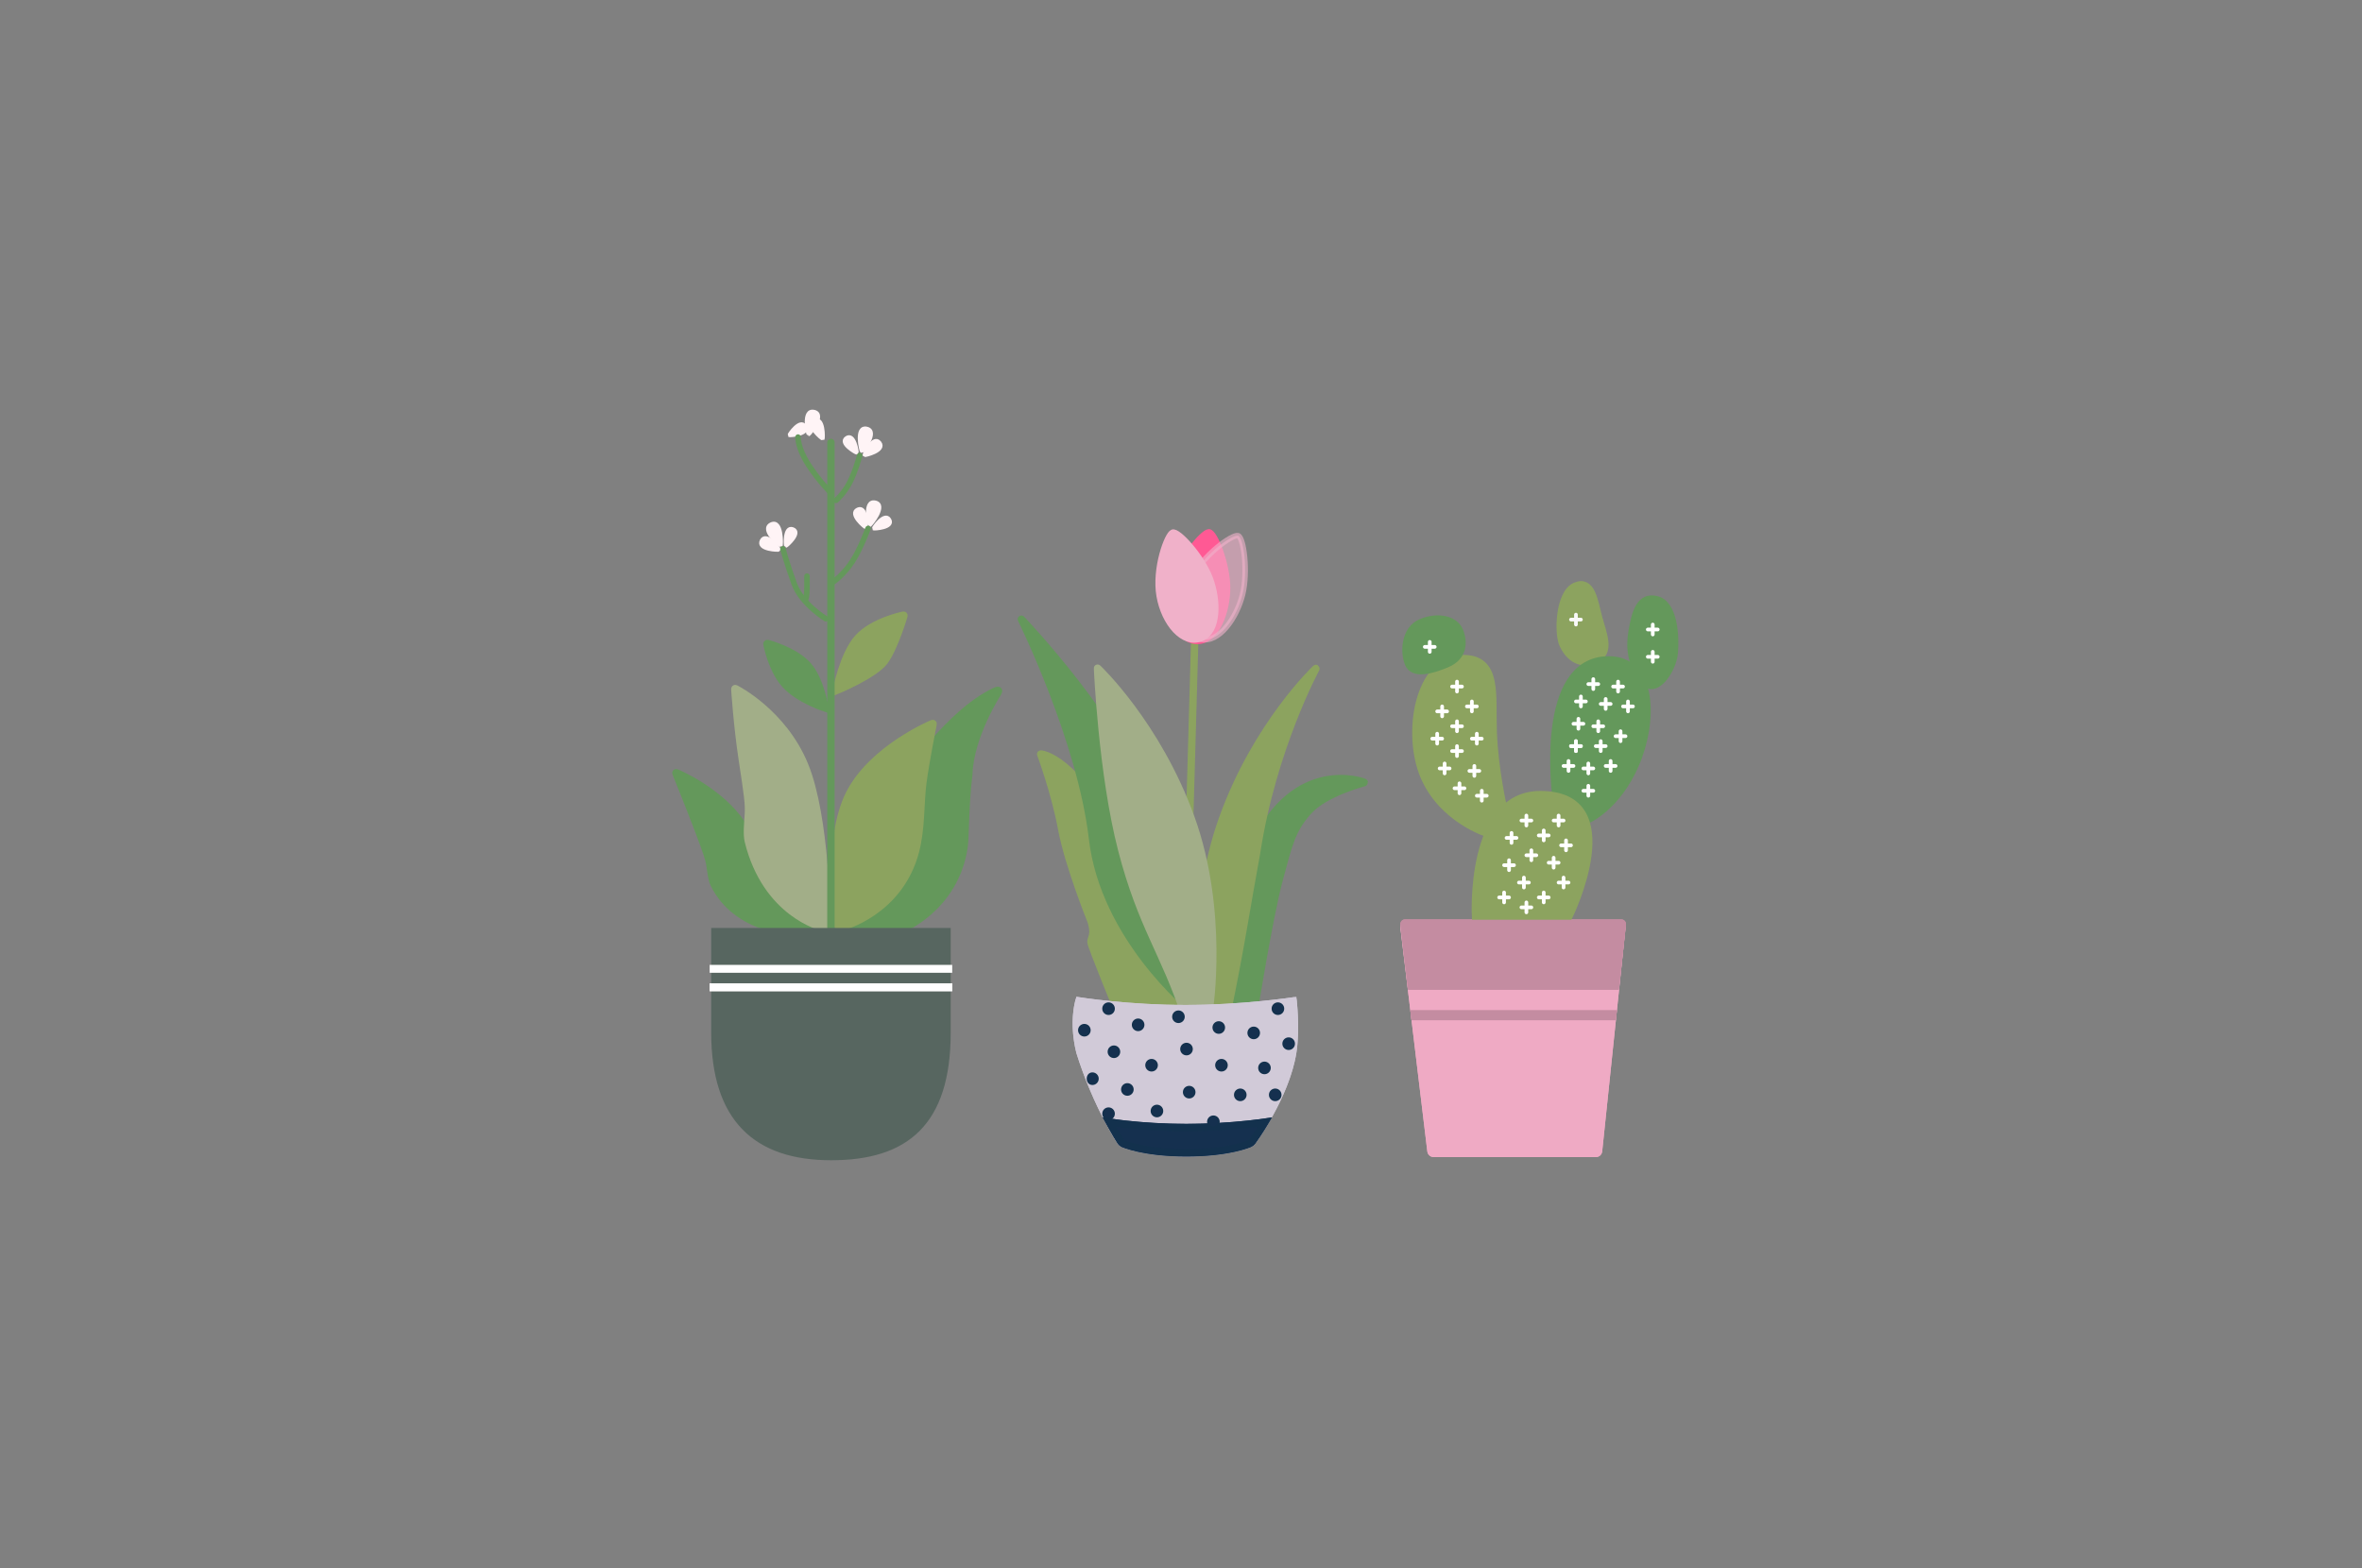 <?xml version="1.0" encoding="UTF-8"?>
<svg width="1280px" height="850px" viewBox="0 0 1280 850" version="1.1" xmlns="http://www.w3.org/2000/svg" xmlns:xlink="http://www.w3.org/1999/xlink" style="background: #D3D1D2;">
    <rect x="0" y="0" width="1280" height="850" fill="#808080" stroke="none"/>
    <!-- Generator: Sketch 43.2 (39069) - http://www.bohemiancoding.com/sketch -->
    <title>Desktop Landscape</title>
    <desc>Created with Sketch.</desc>
    <defs>
        <rect id="path-1" x="18.574" y="310.99" width="131.446" height="4.28"></rect>
        <path d="M43.901,257.728 C44.114,256.934 44.952,256.393 45.773,256.516 C45.773,256.516 71.859,260.735 103.372,260.735 C134.885,260.735 162.041,256.507 162.041,256.507 C162.856,256.387 163.59,256.961 163.671,257.777 C163.671,257.777 165.576,274.008 163.517,286.733 C159.582,311.153 141.166,335.971 141.166,335.971 C140.687,336.64 139.672,337.441 138.907,337.733 C138.907,337.733 127.672,342.87 103.899,342.87 C80.126,342.87 68.893,337.728 68.893,337.728 C68.133,337.426 67.15,336.622 66.699,335.916 C66.699,335.916 53.56,316.41 44.288,286.733 C40.047,269.594 43.901,257.728 43.901,257.728 Z" id="path-2"></path>
        <path d="M150.276,321.646 C145.604,329.965 141.174,335.962 141.174,335.962 C140.69,336.636 139.672,337.441 138.907,337.733 C138.907,337.733 127.672,342.87 103.899,342.87 C80.126,342.87 68.893,337.728 68.893,337.728 C68.133,337.426 67.153,336.607 66.719,335.913 C66.719,335.913 62.713,329.678 58.534,321.646 C58.534,321.646 77.472,325.172 103.899,325.172 C130.326,325.172 150.276,321.646 150.276,321.646 Z" id="path-3"></path>
        <path d="M2.808,187.196 C2.611,185.553 3.788,184.221 5.456,184.221 L122.277,184.221 C123.937,184.221 125.144,185.55 124.972,187.196 L112.242,309.213 C112.07,310.856 110.583,312.188 108.934,312.188 L20.846,312.188 C19.191,312.188 17.689,310.859 17.491,309.213 L2.808,187.196 Z" id="path-4"></path>
        <path d="M2.895,186.281 C2.701,184.636 3.883,183.302 5.552,183.302 L122.468,183.302 C124.129,183.302 125.329,184.638 125.147,186.281 L121.265,221.463 L7.039,221.463 L2.895,186.281 Z" id="path-5"></path>
        <polygon id="path-6" points="8.281 232.63 120.21 232.63 119.65 238.008 8.929 238.008"></polygon>
    </defs>
    <g id="Page-1" stroke="none" stroke-width="1" fill="none" fill-rule="evenodd">
        <g id="Desktop-Landscape">
            <g id="Group-2" transform="translate(366, 222)">
                <path d="M104.799,279.371 C106.442,279.562 109.089,279.422 110.69,279.001 C110.69,279.001 141.949,273.312 152.958,241.096 C154.63,236.202 157.947,218.207 162.848,203.409 C167.486,182.901 186.765,162.992 186.765,162.992 C187.696,161.982 187.366,161.416 186.034,161.766 C186.034,161.766 177.322,163.462 165.142,170.647 C152.963,177.832 141.483,187.545 141.483,187.545 C141.483,187.545 122.542,202.256 119.48,207.375 C109.91,223.374 75.843,247.323 75.526,262.153 C75.21,276.983 104.799,279.371 104.799,279.371 Z" id="Oval-2" stroke="#64985B" stroke-width="4" fill="#64985B" transform="translate(131.466, 220.547) rotate(-11) translate(-131.466, -220.547) "></path>
                <path d="M91.449,155.498 C91.449,155.498 110.19,143.144 114.096,134.782 C118.003,126.42 119.688,108.697 119.688,108.697 C119.716,108.423 119.534,108.289 119.27,108.404 C119.27,108.404 103.744,114.842 97.536,125.221 C91.328,135.6 91.449,155.498 91.449,155.498 Z" id="Oval-2" stroke="#8CA35F" stroke-width="4" fill="#8CA35F" transform="translate(105.573, 131.921) rotate(11) translate(-105.573, -131.921) "></path>
                <path d="M83.751,276.346 C83.806,277.99 85.166,279.027 86.767,278.607 C86.767,278.607 118.027,272.917 129.035,240.702 C133.22,228.457 133.413,214.974 135.637,203.85 C137.861,192.727 143.423,172.438 143.423,172.438 C143.496,172.173 143.337,172.032 143.084,172.122 C143.084,172.122 109.714,183.311 95.557,206.981 C81.4,230.65 83.751,276.346 83.751,276.346 Z" id="Oval-2" stroke="#8CA35F" stroke-width="4" fill="#8CA35F" transform="translate(113.532, 225.425) rotate(-4) translate(-113.532, -225.425) "></path>
                <path d="M28.123,286.699 C29.632,287.373 32.145,287.532 33.704,287.009 C33.704,287.009 64.566,278.89 70.434,251.061 C70.972,248.374 70.47,244.814 70.079,240.915 C69.689,237.017 70.051,233.486 71.606,220.247 C73.16,207.007 75.892,187.867 75.892,187.867 C75.931,187.593 75.785,187.505 75.569,187.669 C75.569,187.669 55.535,202.411 47.989,222.857 C43.61,234.723 14.922,252.159 11.7,265.683 C8.477,279.206 28.123,286.699 28.123,286.699 Z" id="Oval-2" stroke="#64985B" stroke-width="4" fill="#64985B" transform="translate(43.626, 237.474) scale(-1, 1) rotate(14) translate(-43.626, -237.474) "></path>
                <path d="M34.579,279.174 C34.615,280.828 35.91,281.749 37.46,281.156 C37.46,281.156 67.104,272.98 75.453,233.389 C76.217,229.567 75.503,224.502 74.948,218.956 C74.392,213.41 74.907,208.387 77.119,189.552 C79.331,170.717 79.903,150.725 79.903,150.725 C79.912,150.449 79.726,150.332 79.49,150.468 C79.49,150.468 54.257,164.177 43.521,193.266 C32.786,222.354 34.579,279.174 34.579,279.174 Z" id="Oval-2" stroke="#A2AE88" stroke-width="4" fill="#A2AE88" transform="translate(57.188, 215.908) scale(-1, 1) rotate(2) translate(-57.188, -215.908) "></path>
                <path d="M53.227,164.422 C53.227,164.422 66.28,157.186 71.921,147.781 C77.562,138.376 77.399,124.496 77.399,124.496 C77.4,124.225 77.205,124.101 76.952,124.227 C76.952,124.227 63.648,130.548 58.047,139.739 C52.446,148.93 53.227,164.422 53.227,164.422 Z" id="Oval-2" stroke="#64985B" stroke-width="4" fill="#64985B" transform="translate(65.295, 144.291) scale(-1, 1) rotate(11) translate(-65.295, -144.291) "></path>
                <path d="M73.222,90.693 C73.222,90.693 72.11,92.009 70.673,96.427 C69.235,100.845 68.742,102.361 68.742,102.361" id="Line" stroke="#64985B" stroke-width="3" stroke-linecap="round" transform="translate(70.982, 96.527) scale(-1, -1) rotate(-18) translate(-70.982, -96.527) "></path>
                <path d="M84.297,281.745 L84.297,17.832" id="Line" stroke="#64985B" stroke-width="4" stroke-linecap="round"></path>
                <path d="M84.4,404.998 C124.643,404.998 147.3,386.737 147.3,337.601 C147.3,320.359 147.3,282.88 147.3,282.88 C147.3,282.88 109.588,282.88 84.4,282.88 C59.217,282.88 21.309,282.88 21.309,282.88 C21.309,282.88 21.309,296.541 21.309,337.601 C21.309,384.58 44.157,404.998 84.4,404.998 Z" id="Oval-4" stroke="#576660" stroke-width="3.8" fill="#576660"></path>
                <rect id="Rectangle-8" fill="#FFFFFF" x="18.574" y="301.004" width="131.446" height="4.28"></rect>
                <g id="Rectangle-8">
                    <use fill="#FFFFFF" fill-rule="evenodd" xlink:href="#path-1"></use>
                    <rect stroke="#FFFFFF" stroke-width="1" x="19.074" y="311.49" width="130.446" height="3.28"></rect>
                </g>
                <g id="Group" transform="translate(95.727, 49.403)" stroke="#FFF4F6" stroke-width="2" fill="#FFF4F6">
                    <path d="M11.052,0.733 C11.487,0.834 17.707,13.437 11.161,13.389 C4.614,13.341 10.617,0.633 11.052,0.733 Z" id="Triangle-2" transform="translate(11.131, 7.061) scale(1, -1) rotate(-13) translate(-11.131, -7.061) "></path>
                    <path d="M5.206,4.261 C5.572,4.345 10.809,14.954 5.298,14.913 C-0.212,14.873 4.84,4.177 5.206,4.261 Z" id="Triangle-2" transform="translate(5.273, 9.587) scale(1, -1) rotate(25) translate(-5.273, -9.587) "></path>
                    <path d="M15.949,7.807 C16.285,7.884 21.093,17.623 16.034,17.586 C10.975,17.55 15.613,7.729 15.949,7.807 Z" id="Triangle-2" transform="translate(16.011, 12.696) scale(1, -1) rotate(-60) translate(-16.011, -12.696) "></path>
                </g>
                <g id="Group" transform="translate(55.465, 69.631) rotate(-38) translate(-55.465, -69.631) translate(44.661, 60.628)" stroke="#FFF4F6" stroke-width="2" fill="#FFF4F6">
                    <path d="M11.052,0.733 C11.487,0.834 17.707,13.437 11.161,13.389 C4.614,13.341 10.617,0.633 11.052,0.733 Z" id="Triangle-2" transform="translate(11.131, 7.061) scale(1, -1) rotate(-13) translate(-11.131, -7.061) "></path>
                    <path d="M5.206,4.261 C5.572,4.345 10.809,14.954 5.298,14.913 C-0.212,14.873 4.84,4.177 5.206,4.261 Z" id="Triangle-2" transform="translate(5.273, 9.587) scale(1, -1) rotate(25) translate(-5.273, -9.587) "></path>
                    <path d="M15.949,7.807 C16.285,7.884 21.093,17.623 16.034,17.586 C10.975,17.55 15.613,7.729 15.949,7.807 Z" id="Triangle-2" transform="translate(16.011, 12.696) scale(1, -1) rotate(-60) translate(-16.011, -12.696) "></path>
                </g>
                <g id="Group" transform="translate(101.801, 18.36) scale(-1, 1) rotate(-26) translate(-101.801, -18.36) translate(90.997, 9.357)" stroke="#FFF4F6" stroke-width="2" fill="#FFF4F6">
                    <path d="M11.052,0.733 C11.487,0.834 17.707,13.437 11.161,13.389 C4.614,13.341 10.617,0.633 11.052,0.733 Z" id="Triangle-2" transform="translate(11.131, 7.061) scale(1, -1) rotate(-13) translate(-11.131, -7.061) "></path>
                    <path d="M5.206,4.261 C5.572,4.345 10.809,14.954 5.298,14.913 C-0.212,14.873 4.84,4.177 5.206,4.261 Z" id="Triangle-2" transform="translate(5.273, 9.587) scale(1, -1) rotate(25) translate(-5.273, -9.587) "></path>
                    <path d="M15.949,7.807 C16.285,7.884 21.093,17.623 16.034,17.586 C10.975,17.55 15.613,7.729 15.949,7.807 Z" id="Triangle-2" transform="translate(16.011, 12.696) scale(1, -1) rotate(-60) translate(-16.011, -12.696) "></path>
                </g>
                <path d="M73.616,0.986 C74.051,1.086 80.271,13.689 73.725,13.641 C67.178,13.593 73.181,0.885 73.616,0.986 Z" id="Triangle-2" stroke="#FFF4F6" stroke-width="2" fill="#FFF4F6" transform="translate(73.695, 7.313) scale(1, -1) rotate(-13) translate(-73.695, -7.313) "></path>
                <path d="M77.601,5.631 C77.967,5.716 83.203,16.324 77.693,16.284 C72.182,16.244 77.235,5.547 77.601,5.631 Z" id="Triangle-2" stroke="#FFF4F6" stroke-width="2" fill="#FFF4F6" transform="translate(77.668, 10.957) scale(1, -1) rotate(25) translate(-77.668, -10.957) "></path>
                <path d="M65.936,6.628 C66.272,6.705 71.079,16.445 66.02,16.408 C60.961,16.371 65.6,6.551 65.936,6.628 Z" id="Triangle-2" stroke="#FFF4F6" stroke-width="2" fill="#FFF4F6" transform="translate(65.997, 11.518) scale(1, -1) rotate(-60) translate(-65.997, -11.518) "></path>
                <path d="M98.344,24.251 C98.344,24.251 94.648,28.254 92.262,34.529 C89.877,40.804 88.583,49.924 88.583,49.924" id="Line" stroke="#64985B" stroke-width="3" stroke-linecap="round" transform="translate(93.464, 37.088) scale(-1, -1) rotate(7) translate(-93.464, -37.088) "></path>
                <path d="M101.217,62.842 C101.217,62.842 96.614,67.827 93.642,75.642 C90.671,83.457 89.061,94.815 89.061,94.815" id="Line" stroke="#64985B" stroke-width="3" stroke-linecap="round" transform="translate(95.139, 78.828) scale(-1, -1) rotate(12) translate(-95.139, -78.828) "></path>
                <path d="M82.259,13.955 C82.259,13.955 76.952,20.412 72.147,30.322 C67.342,40.233 68.354,45.926 68.354,45.926" id="Line" stroke="#64985B" stroke-width="3" stroke-linecap="round" transform="translate(75.262, 29.94) scale(1, -1) rotate(7) translate(-75.262, -29.94) "></path>
                <path d="M79.156,74.195 C79.156,74.195 67.114,83.622 64.442,95.074 C61.77,106.526 60.677,114.661 60.677,114.661" id="Line" stroke="#64985B" stroke-width="3" stroke-linecap="round" transform="translate(69.916, 94.428) scale(1, -1) rotate(7) translate(-69.916, -94.428) "></path>
            </g>
            <g id="Group" transform="translate(539, 284)">
                <path d="M154.875,192.997 C161.606,173.534 163.653,166.375 173.235,156.976 C182.818,147.577 204.424,143.617 204.424,143.617 C204.694,143.565 204.715,143.434 204.445,143.32 C204.445,143.32 168.54,126.457 142.267,173.779 C125.053,212.677 103.856,266.193 103.856,266.193 L135.908,264.899 C135.908,264.899 148.143,212.46 154.875,192.997 Z" id="Oval-2" stroke="#64985B" stroke-width="4" fill="#64985B" transform="translate(154.262, 203.303) rotate(-4) translate(-154.262, -203.303) "></path>
                <path d="M83.333,222.029 C83.537,219.104 84.804,216.291 84.804,216.291 C84.804,216.291 99.138,186.934 104.136,167.573 C109.135,148.212 118.3,128.028 118.3,128.028 C118.322,127.978 118.297,127.937 118.251,127.938 C118.251,127.938 98.496,127.748 72.222,175.07 C55.009,213.968 19.997,262.976 19.997,262.976 L65.863,266.19 C65.863,266.19 83.864,229.752 84,227.801 C84.137,225.849 83.129,224.953 83.333,222.029 Z" id="Oval-2" stroke="#8CA35F" stroke-width="4" fill="#8CA35F" transform="translate(69.156, 197.064) scale(-1, 1) rotate(-4) translate(-69.156, -197.064) "></path>
                <path d="M107.654,258.96 C107.753,260.615 107.806,263.293 107.806,264.949 C107.806,264.949 106.559,296.491 120.296,262.83 C129.908,228.729 135.143,204.779 142.018,178.188 C154.632,122.291 181.064,80.845 181.064,80.845 C181.207,80.618 181.152,80.575 180.943,80.751 C180.943,80.751 146.976,108.573 125.145,157.905 C103.313,207.238 107.654,258.96 107.654,258.96 Z" id="Oval-2" stroke="#8CA35F" stroke-width="4" fill="#8CA35F" transform="translate(144.238, 179.45) rotate(-4) translate(-144.238, -179.45) "></path>
                <path d="M7.279,257.793 C7.064,259.426 7.976,259.951 9.285,258.954 C9.285,258.954 58.619,224.119 68.568,171.136 C78.517,118.152 115.354,55.157 115.354,55.157 C115.377,55.117 115.363,55.115 115.315,55.158 C115.315,55.158 56.882,108.126 35.051,157.459 C13.219,206.792 7.279,257.793 7.279,257.793 Z" id="Oval-2" stroke="#64985B" stroke-width="4" fill="#64985B" transform="translate(61.288, 157.357) scale(-1, 1) rotate(-4) translate(-61.288, -157.357) "></path>
                <path d="M102.53,272.227 L108.357,65.685" id="Line" stroke="#8CA35F" stroke-width="4" stroke-linecap="round"></path>
                <path d="M49.63,261.597 C49.733,263.246 51.154,264.676 52.808,264.792 L62.302,265.457 C76.04,231.796 89.476,218.26 103.024,177.768 C116.572,137.275 122.967,80.528 122.967,80.528 C122.973,80.476 122.938,80.467 122.901,80.498 C122.901,80.498 88.631,108.574 66.8,157.907 C44.968,207.24 49.63,261.597 49.63,261.597 Z" id="Oval-2" stroke="#A2AE88" stroke-width="4" fill="#A2AE88" transform="translate(86.096, 172.966) scale(-1, 1) rotate(-4) translate(-86.096, -172.966) "></path>
                <g id="Rectangle">
                    <use fill="#D1CAD8" fill-rule="evenodd" xlink:href="#path-2"></use>
                    <path stroke="#D1CAD8" stroke-width="4" d="M45.823,258.276 L45.832,258.248 C45.829,258.257 45.826,258.267 45.823,258.276 Z M45.745,258.537 C45.752,258.538 45.76,258.539 45.767,258.54 C46.02,258.579 46.318,258.625 46.661,258.676 C47.639,258.821 48.78,258.983 50.075,259.158 C53.769,259.655 57.956,260.152 62.555,260.615 C75.693,261.94 89.513,262.735 103.372,262.735 C117.23,262.735 131.249,261.938 144.72,260.611 C149.435,260.147 153.746,259.649 157.564,259.151 C158.902,258.976 160.084,258.814 161.097,258.669 C161.334,258.635 161.551,258.603 161.746,258.574 C161.765,258.755 161.785,258.953 161.806,259.169 C161.899,260.117 161.991,261.193 162.078,262.377 C162.498,268.119 162.622,274.069 162.276,279.605 C162.123,282.043 161.881,284.322 161.543,286.413 C161.483,286.786 161.419,287.159 161.352,287.534 C159.732,296.559 156.053,306.266 150.933,316.142 C148.44,320.95 145.767,325.484 143.095,329.602 C142.162,331.042 141.295,332.326 140.519,333.436 C140.249,333.823 140.009,334.16 139.803,334.445 C139.682,334.614 139.6,334.726 139.56,334.779 C139.281,335.168 138.579,335.717 138.195,335.864 L138.075,335.914 C138.018,335.94 137.873,336.002 137.639,336.095 C137.23,336.258 136.73,336.441 136.14,336.641 C134.426,337.22 132.343,337.803 129.884,338.349 C122.801,339.923 114.154,340.87 103.899,340.87 C93.644,340.87 84.998,339.922 77.915,338.347 C75.457,337.8 73.374,337.216 71.661,336.637 C71.07,336.437 70.571,336.253 70.161,336.09 C69.927,335.997 69.782,335.935 69.725,335.909 L69.63,335.868 C69.254,335.719 68.605,335.185 68.384,334.839 C68.303,334.718 68.192,334.549 68.026,334.293 C67.746,333.86 67.42,333.344 67.052,332.749 C65.995,331.039 64.816,329.033 63.544,326.748 C59.904,320.208 56.261,312.755 52.861,304.525 C50.412,298.599 48.181,292.48 46.215,286.194 C43.914,276.862 43.833,268.484 45.068,261.561 C45.234,260.626 45.412,259.811 45.588,259.12 C45.652,258.871 45.705,258.676 45.745,258.537 Z"></path>
                </g>
                <g id="Rectangle">
                    <use fill="#15304F" fill-rule="evenodd" xlink:href="#path-3"></use>
                    <path stroke="#13314D" stroke-width="4" d="M146.449,324.26 C145.081,326.548 143.688,328.744 142.309,330.815 C141.579,331.91 140.905,332.891 140.305,333.742 C140.096,334.039 139.911,334.297 139.752,334.516 C139.659,334.646 139.596,334.732 139.565,334.774 C139.285,335.164 138.579,335.717 138.195,335.864 L138.075,335.914 C138.018,335.94 137.873,336.002 137.639,336.095 C137.23,336.258 136.73,336.441 136.14,336.641 C134.426,337.22 132.343,337.803 129.884,338.349 C122.801,339.923 114.154,340.87 103.899,340.87 C93.644,340.87 84.998,339.922 77.915,338.347 C75.457,337.8 73.374,337.216 71.661,336.637 C71.07,336.437 70.571,336.253 70.161,336.09 C69.927,335.997 69.782,335.935 69.725,335.909 L69.63,335.868 C69.269,335.725 68.624,335.187 68.415,334.853 C68.373,334.787 68.315,334.696 68.229,334.561 C68.085,334.333 67.917,334.064 67.727,333.758 C67.183,332.881 66.573,331.879 65.913,330.769 C64.673,328.684 63.423,326.501 62.198,324.263 C64.819,324.65 67.794,325.036 71.089,325.397 C81.205,326.506 92.261,327.172 103.899,327.172 C115.536,327.172 126.779,326.506 137.209,325.398 C140.618,325.035 143.712,324.649 146.449,324.26 Z"></path>
                </g>
                <path d="M109.867,63.664 C120.355,63.664 126.23,47.426 126.23,34.694 C126.23,21.962 119.319,4.282 116.119,4.282 C112.92,4.282 99.894,19.19 96.992,33.973 C94.089,48.755 99.379,63.664 109.867,63.664 Z" id="Path-7" stroke="#FF5994" stroke-width="3" fill="#FF5994"></path>
                <path d="M118.608,63.664 C129.096,63.664 134.97,47.426 134.97,34.694 C134.97,21.962 128.059,4.282 124.86,4.282 C121.661,4.282 108.634,19.19 105.732,33.973 C102.83,48.755 108.119,63.664 118.608,63.664 Z" id="Path-7" stroke="#F0B1C9" stroke-width="3" fill="#F0B1C9" opacity="0.605" transform="translate(119.957, 33.973) rotate(14) translate(-119.957, -33.973) "></path>
                <path d="M101.126,63.664 C111.615,63.664 117.489,47.426 117.489,34.694 C117.489,21.962 110.578,4.282 107.379,4.282 C104.18,4.282 91.153,19.19 88.251,33.973 C85.349,48.755 90.638,63.664 101.126,63.664 Z" id="Path-7" stroke="#F0B1C9" stroke-width="3" fill="#F0B1C9" transform="translate(102.476, 33.973) rotate(-21) translate(-102.476, -33.973) "></path>
                <ellipse id="Oval-5" stroke="#13314D" fill="#15304F" cx="48.63" cy="274.417" rx="2.914" ry="2.919"></ellipse>
                <ellipse id="Oval-5" stroke="#13314D" fill="#15304F" cx="64.654" cy="286.094" rx="2.914" ry="2.919"></ellipse>
                <ellipse id="Oval-5" stroke="#13314D" fill="#15304F" cx="61.74" cy="262.739" rx="2.914" ry="2.919"></ellipse>
                <ellipse id="Oval-5" stroke="#13314D" fill="#15304F" cx="77.765" cy="271.497" rx="2.914" ry="2.919"></ellipse>
                <ellipse id="Oval-5" stroke="#13314D" fill="#15304F" cx="85.049" cy="293.392" rx="2.914" ry="2.919"></ellipse>
                <ellipse id="Oval-5" stroke="#13314D" fill="#15304F" cx="71.938" cy="306.529" rx="2.914" ry="2.919"></ellipse>
                <path d="M53,303.61 C54.609,303.61 55.913,302.303 55.913,300.691 C55.913,299.078 54.609,297.771 53,297.771 C51.391,297.771 50.411,299.078 50.411,300.691 C50.411,302.303 51.391,303.61 53,303.61 Z" id="Oval-5" stroke="#13314D" fill="#15304F"></path>
                <ellipse id="Oval-5" stroke="#13314D" fill="#15304F" cx="87.962" cy="318.206" rx="2.914" ry="2.919"></ellipse>
                <ellipse id="Oval-5" stroke="#13314D" fill="#15304F" cx="61.74" cy="319.666" rx="2.914" ry="2.919"></ellipse>
                <ellipse id="Oval-5" stroke="#13314D" fill="#15304F" cx="105.443" cy="307.989" rx="2.914" ry="2.919"></ellipse>
                <ellipse id="Oval-5" stroke="#13314D" fill="#15304F" cx="103.987" cy="284.634" rx="2.914" ry="2.919"></ellipse>
                <ellipse id="Oval-5" stroke="#13314D" fill="#15304F" cx="99.616" cy="267.118" rx="2.914" ry="2.919"></ellipse>
                <ellipse id="Oval-5" stroke="#13314D" fill="#15304F" cx="121.468" cy="272.957" rx="2.914" ry="2.919"></ellipse>
                <ellipse id="Oval-5" stroke="#13314D" fill="#15304F" cx="122.925" cy="293.392" rx="2.914" ry="2.919"></ellipse>
                <ellipse id="Oval-5" stroke="#13314D" fill="#15304F" cx="133.122" cy="309.449" rx="2.914" ry="2.919"></ellipse>
                <ellipse id="Oval-5" stroke="#13314D" fill="#15304F" cx="152.06" cy="309.449" rx="2.914" ry="2.919"></ellipse>
                <ellipse id="Oval-5" stroke="#13314D" fill="#15304F" cx="118.554" cy="324.045" rx="2.914" ry="2.919"></ellipse>
                <ellipse id="Oval-5" stroke="#13314D" fill="#15304F" cx="146.233" cy="294.852" rx="2.914" ry="2.919"></ellipse>
                <ellipse id="Oval-5" stroke="#13314D" fill="#15304F" cx="140.406" cy="275.876" rx="2.914" ry="2.919"></ellipse>
                <ellipse id="Oval-5" stroke="#13314D" fill="#15304F" cx="159.344" cy="281.715" rx="2.914" ry="2.919"></ellipse>
                <ellipse id="Oval-5" stroke="#13314D" fill="#15304F" cx="153.517" cy="262.739" rx="2.914" ry="2.919"></ellipse>
            </g>
            <g id="Group-3" transform="translate(756, 315)">
                <g id="Rectangle-4">
                    <use fill="#EFAAC4" fill-rule="evenodd" xlink:href="#path-4"></use>
                    <path stroke="#EFAAC4" stroke-width="4" d="M4.794,186.957 C4.739,186.503 4.989,186.221 5.456,186.221 L122.277,186.221 C122.754,186.221 123.031,186.527 122.983,186.988 L110.252,309.005 C110.188,309.626 109.562,310.188 108.934,310.188 L20.846,310.188 C20.202,310.188 19.553,309.613 19.476,308.974 L4.794,186.957 Z"></path>
                </g>
                <g id="Rectangle-5">
                    <use fill="#C48CA1" fill-rule="evenodd" xlink:href="#path-5"></use>
                    <path stroke="#C48CA1" stroke-width="1" d="M120.818,220.963 L7.483,220.963 L3.392,186.222 C3.233,184.872 4.185,183.802 5.552,183.802 L122.468,183.802 C123.831,183.802 124.799,184.879 124.65,186.226 L120.818,220.963 Z"></path>
                </g>
                <path d="M100.492,44.291 C110.133,44.291 109.798,33.412 111.096,24.137 C112.393,14.863 115.849,3.431 106.208,3.431 C96.566,3.431 87.633,22.874 87.633,29.558 C87.633,36.242 90.851,44.291 100.492,44.291 Z" id="Oval" stroke="#8CA35F" stroke-width="4" fill="#8CA35F" transform="translate(100.202, 23.861) rotate(-23) translate(-100.202, -23.861) "></path>
                <path d="M87.213,116.737 C87.213,116.737 77.253,42.682 115.817,42.682 C140.091,42.682 140.377,75.95 130.253,99.325 C120.129,122.7 104.104,129.477 104.104,129.477 C104.104,129.477 100.982,125.062 97.962,122.083 C94.942,119.103 87.213,116.737 87.213,116.737 Z" id="Path-6" stroke="#64985B" stroke-width="4" fill="#64985B"></path>
                <path d="M43.599,181.53 C43.599,181.53 40.148,115.717 78.711,115.717 C126.605,115.717 94.337,181.53 94.337,181.53 L43.599,181.53 Z" id="Path-6" stroke="#8CA35F" stroke-width="4" fill="#8CA35F"></path>
                <path d="M11.292,123.46 C11.292,123.46 16.194,102.33 16.937,81.844 C17.681,61.358 14.142,41.965 33.316,41.965 C57.591,41.965 64.455,82.673 54.331,106.049 C44.207,129.424 19.824,136.82 19.824,136.82 L11.292,123.46 Z" id="Path-6" stroke="#8CA35F" stroke-width="4" fill="#8CA35F" transform="translate(35.068, 89.393) scale(-1, 1) translate(-35.068, -89.393) "></path>
                <path d="M23.373,46.982 C33.014,46.982 36.513,39.732 36.513,33.049 C36.513,26.365 28.698,20.947 19.056,20.947 C9.415,20.947 4.132,32.12 4.132,38.804 C4.132,45.487 13.732,46.982 23.373,46.982 Z" id="Oval" stroke="#64985B" stroke-width="4" fill="#64985B" transform="translate(20.323, 33.964) rotate(-23) translate(-20.323, -33.964) "></path>
                <path d="M139.813,54.311 C148.454,47.026 151.479,39.225 152.308,29.815 C153.136,20.406 153.324,10.356 143.683,10.356 C134.042,10.356 128.622,27.056 127.127,35.94 C125.631,44.825 131.171,61.597 139.813,54.311 Z" id="Oval" stroke="#64985B" stroke-width="4" fill="#64985B" transform="translate(139.775, 33.227) scale(-1, 1) rotate(-15) translate(-139.775, -33.227) "></path>
                <g id="Group" transform="translate(55.057, 168.085)" stroke="#FFFFFF" stroke-width="2" stroke-linecap="round">
                    <path d="M4.029,0.672 L4.029,6.051" id="Line"></path>
                    <path d="M4.029,0.672 L4.029,6.051" id="Line" transform="translate(4.029, 3.362) rotate(90) translate(-4.029, -3.362) "></path>
                </g>
                <g id="Group" transform="translate(57.742, 150.604)" stroke="#FFFFFF" stroke-width="2" stroke-linecap="round">
                    <path d="M4.029,0.672 L4.029,6.051" id="Line"></path>
                    <path d="M4.029,0.672 L4.029,6.051" id="Line" transform="translate(4.029, 3.362) rotate(90) translate(-4.029, -3.362) "></path>
                </g>
                <g id="Group" transform="translate(65.799, 160.017)" stroke="#FFFFFF" stroke-width="2" stroke-linecap="round">
                    <path d="M4.029,0.672 L4.029,6.051" id="Line"></path>
                    <path d="M4.029,0.672 L4.029,6.051" id="Line" transform="translate(4.029, 3.362) rotate(90) translate(-4.029, -3.362) "></path>
                </g>
                <g id="Group" transform="translate(76.542, 168.085)" stroke="#FFFFFF" stroke-width="2" stroke-linecap="round">
                    <path d="M4.029,0.672 L4.029,6.051" id="Line"></path>
                    <path d="M4.029,0.672 L4.029,6.051" id="Line" transform="translate(4.029, 3.362) rotate(90) translate(-4.029, -3.362) "></path>
                </g>
                <g id="Group" transform="translate(67.142, 173.464)" stroke="#FFFFFF" stroke-width="2" stroke-linecap="round">
                    <path d="M4.029,0.672 L4.029,6.051" id="Line"></path>
                    <path d="M4.029,0.672 L4.029,6.051" id="Line" transform="translate(4.029, 3.362) rotate(90) translate(-4.029, -3.362) "></path>
                </g>
                <g id="Group" transform="translate(87.285, 160.017)" stroke="#FFFFFF" stroke-width="2" stroke-linecap="round">
                    <path d="M4.029,0.672 L4.029,6.051" id="Line"></path>
                    <path d="M4.029,0.672 L4.029,6.051" id="Line" transform="translate(4.029, 3.362) rotate(90) translate(-4.029, -3.362) "></path>
                </g>
                <g id="Group" transform="translate(81.914, 149.259)" stroke="#FFFFFF" stroke-width="2" stroke-linecap="round">
                    <path d="M4.029,0.672 L4.029,6.051" id="Line"></path>
                    <path d="M4.029,0.672 L4.029,6.051" id="Line" transform="translate(4.029, 3.362) rotate(90) translate(-4.029, -3.362) "></path>
                </g>
                <g id="Group" transform="translate(69.828, 145.225)" stroke="#FFFFFF" stroke-width="2" stroke-linecap="round">
                    <path d="M4.029,0.672 L4.029,6.051" id="Line"></path>
                    <path d="M4.029,0.672 L4.029,6.051" id="Line" transform="translate(4.029, 3.362) rotate(90) translate(-4.029, -3.362) "></path>
                </g>
                <g id="Group" transform="translate(76.542, 134.468)" stroke="#FFFFFF" stroke-width="2" stroke-linecap="round">
                    <path d="M4.029,0.672 L4.029,6.051" id="Line"></path>
                    <path d="M4.029,0.672 L4.029,6.051" id="Line" transform="translate(4.029, 3.362) rotate(90) translate(-4.029, -3.362) "></path>
                </g>
                <g id="Group" transform="translate(88.628, 139.847)" stroke="#FFFFFF" stroke-width="2" stroke-linecap="round">
                    <path d="M4.029,0.672 L4.029,6.051" id="Line"></path>
                    <path d="M4.029,0.672 L4.029,6.051" id="Line" transform="translate(4.029, 3.362) rotate(90) translate(-4.029, -3.362) "></path>
                </g>
                <g id="Group" transform="translate(59.085, 135.813)" stroke="#FFFFFF" stroke-width="2" stroke-linecap="round">
                    <path d="M4.029,0.672 L4.029,6.051" id="Line"></path>
                    <path d="M4.029,0.672 L4.029,6.051" id="Line" transform="translate(4.029, 3.362) rotate(90) translate(-4.029, -3.362) "></path>
                </g>
                <g id="Group" transform="translate(42.971, 112.953)" stroke="#FFFFFF" stroke-width="2" stroke-linecap="round">
                    <path d="M4.029,0.672 L4.029,6.051" id="Line"></path>
                    <path d="M4.029,0.672 L4.029,6.051" id="Line" transform="translate(4.029, 3.362) rotate(90) translate(-4.029, -3.362) "></path>
                </g>
                <g id="Group" transform="translate(30.885, 108.919)" stroke="#FFFFFF" stroke-width="2" stroke-linecap="round">
                    <path d="M4.029,0.672 L4.029,6.051" id="Line"></path>
                    <path d="M4.029,0.672 L4.029,6.051" id="Line" transform="translate(4.029, 3.362) rotate(90) translate(-4.029, -3.362) "></path>
                </g>
                <g id="Group" transform="translate(38.943, 99.506)" stroke="#FFFFFF" stroke-width="2" stroke-linecap="round">
                    <path d="M4.029,0.672 L4.029,6.051" id="Line"></path>
                    <path d="M4.029,0.672 L4.029,6.051" id="Line" transform="translate(4.029, 3.362) rotate(90) translate(-4.029, -3.362) "></path>
                </g>
                <g id="Group" transform="translate(22.828, 98.162)" stroke="#FFFFFF" stroke-width="2" stroke-linecap="round">
                    <path d="M4.029,0.672 L4.029,6.051" id="Line"></path>
                    <path d="M4.029,0.672 L4.029,6.051" id="Line" transform="translate(4.029, 3.362) rotate(90) translate(-4.029, -3.362) "></path>
                </g>
                <g id="Group" transform="translate(29.543, 88.749)" stroke="#FFFFFF" stroke-width="2" stroke-linecap="round">
                    <path d="M4.029,0.672 L4.029,6.051" id="Line"></path>
                    <path d="M4.029,0.672 L4.029,6.051" id="Line" transform="translate(4.029, 3.362) rotate(90) translate(-4.029, -3.362) "></path>
                </g>
                <g id="Group" transform="translate(40.285, 82.025)" stroke="#FFFFFF" stroke-width="2" stroke-linecap="round">
                    <path d="M4.029,0.672 L4.029,6.051" id="Line"></path>
                    <path d="M4.029,0.672 L4.029,6.051" id="Line" transform="translate(4.029, 3.362) rotate(90) translate(-4.029, -3.362) "></path>
                </g>
                <g id="Group" transform="translate(29.543, 75.302)" stroke="#FFFFFF" stroke-width="2" stroke-linecap="round">
                    <path d="M4.029,0.672 L4.029,6.051" id="Line"></path>
                    <path d="M4.029,0.672 L4.029,6.051" id="Line" transform="translate(4.029, 3.362) rotate(90) translate(-4.029, -3.362) "></path>
                </g>
                <g id="Group" transform="translate(18.8, 82.025)" stroke="#FFFFFF" stroke-width="2" stroke-linecap="round">
                    <path d="M4.029,0.672 L4.029,6.051" id="Line"></path>
                    <path d="M4.029,0.672 L4.029,6.051" id="Line" transform="translate(4.029, 3.362) rotate(90) translate(-4.029, -3.362) "></path>
                </g>
                <g id="Group" transform="translate(21.486, 67.234)" stroke="#FFFFFF" stroke-width="2" stroke-linecap="round">
                    <path d="M4.029,0.672 L4.029,6.051" id="Line"></path>
                    <path d="M4.029,0.672 L4.029,6.051" id="Line" transform="translate(4.029, 3.362) rotate(90) translate(-4.029, -3.362) "></path>
                </g>
                <g id="Group" transform="translate(37.6, 64.545)" stroke="#FFFFFF" stroke-width="2" stroke-linecap="round">
                    <path d="M4.029,0.672 L4.029,6.051" id="Line"></path>
                    <path d="M4.029,0.672 L4.029,6.051" id="Line" transform="translate(4.029, 3.362) rotate(90) translate(-4.029, -3.362) "></path>
                </g>
                <g id="Group" transform="translate(29.543, 53.787)" stroke="#FFFFFF" stroke-width="2" stroke-linecap="round">
                    <path d="M4.029,0.672 L4.029,6.051" id="Line"></path>
                    <path d="M4.029,0.672 L4.029,6.051" id="Line" transform="translate(4.029, 3.362) rotate(90) translate(-4.029, -3.362) "></path>
                </g>
                <g id="Group-4" transform="translate(14.771, 32.272)" stroke="#FFFFFF" stroke-width="2" stroke-linecap="round">
                    <path d="M4.029,0.672 L4.029,6.051" id="Line"></path>
                    <path d="M4.029,0.672 L4.029,6.051" id="Line" transform="translate(4.029, 3.362) rotate(90) translate(-4.029, -3.362) "></path>
                </g>
                <g id="Group" transform="translate(67.142, 126.4)" stroke="#FFFFFF" stroke-width="2" stroke-linecap="round">
                    <path d="M4.029,0.672 L4.029,6.051" id="Line"></path>
                    <path d="M4.029,0.672 L4.029,6.051" id="Line" transform="translate(4.029, 3.362) rotate(90) translate(-4.029, -3.362) "></path>
                </g>
                <g id="Group" transform="translate(84.599, 126.4)" stroke="#FFFFFF" stroke-width="2" stroke-linecap="round">
                    <path d="M4.029,0.672 L4.029,6.051" id="Line"></path>
                    <path d="M4.029,0.672 L4.029,6.051" id="Line" transform="translate(4.029, 3.362) rotate(90) translate(-4.029, -3.362) "></path>
                </g>
                <g id="Group" transform="translate(100.713, 110.264)" stroke="#FFFFFF" stroke-width="2" stroke-linecap="round">
                    <path d="M4.029,0.672 L4.029,6.051" id="Line"></path>
                    <path d="M4.029,0.672 L4.029,6.051" id="Line" transform="translate(4.029, 3.362) rotate(90) translate(-4.029, -3.362) "></path>
                </g>
                <g id="Group" transform="translate(100.713, 98.162)" stroke="#FFFFFF" stroke-width="2" stroke-linecap="round">
                    <path d="M4.029,0.672 L4.029,6.051" id="Line"></path>
                    <path d="M4.029,0.672 L4.029,6.051" id="Line" transform="translate(4.029, 3.362) rotate(90) translate(-4.029, -3.362) "></path>
                </g>
                <g id="Group" transform="translate(112.799, 96.817)" stroke="#FFFFFF" stroke-width="2" stroke-linecap="round">
                    <path d="M4.029,0.672 L4.029,6.051" id="Line"></path>
                    <path d="M4.029,0.672 L4.029,6.051" id="Line" transform="translate(4.029, 3.362) rotate(90) translate(-4.029, -3.362) "></path>
                </g>
                <g id="Group" transform="translate(107.428, 86.059)" stroke="#FFFFFF" stroke-width="2" stroke-linecap="round">
                    <path d="M4.029,0.672 L4.029,6.051" id="Line"></path>
                    <path d="M4.029,0.672 L4.029,6.051" id="Line" transform="translate(4.029, 3.362) rotate(90) translate(-4.029, -3.362) "></path>
                </g>
                <g id="Group" transform="translate(89.971, 96.817)" stroke="#FFFFFF" stroke-width="2" stroke-linecap="round">
                    <path d="M4.029,0.672 L4.029,6.051" id="Line"></path>
                    <path d="M4.029,0.672 L4.029,6.051" id="Line" transform="translate(4.029, 3.362) rotate(90) translate(-4.029, -3.362) "></path>
                </g>
                <g id="Group" transform="translate(93.999, 86.059)" stroke="#FFFFFF" stroke-width="2" stroke-linecap="round">
                    <path d="M4.029,0.672 L4.029,6.051" id="Line"></path>
                    <path d="M4.029,0.672 L4.029,6.051" id="Line" transform="translate(4.029, 3.362) rotate(90) translate(-4.029, -3.362) "></path>
                </g>
                <g id="Group" transform="translate(95.342, 73.957)" stroke="#FFFFFF" stroke-width="2" stroke-linecap="round">
                    <path d="M4.029,0.672 L4.029,6.051" id="Line"></path>
                    <path d="M4.029,0.672 L4.029,6.051" id="Line" transform="translate(4.029, 3.362) rotate(90) translate(-4.029, -3.362) "></path>
                </g>
                <g id="Group" transform="translate(93.999, 86.059)" stroke="#FFFFFF" stroke-width="2" stroke-linecap="round">
                    <path d="M4.029,0.672 L4.029,6.051" id="Line"></path>
                    <path d="M4.029,0.672 L4.029,6.051" id="Line" transform="translate(4.029, 3.362) rotate(90) translate(-4.029, -3.362) "></path>
                </g>
                <g id="Group" transform="translate(106.085, 75.302)" stroke="#FFFFFF" stroke-width="2" stroke-linecap="round">
                    <path d="M4.029,0.672 L4.029,6.051" id="Line"></path>
                    <path d="M4.029,0.672 L4.029,6.051" id="Line" transform="translate(4.029, 3.362) rotate(90) translate(-4.029, -3.362) "></path>
                </g>
                <g id="Group" transform="translate(118.17, 80.681)" stroke="#FFFFFF" stroke-width="2" stroke-linecap="round">
                    <path d="M4.029,0.672 L4.029,6.051" id="Line"></path>
                    <path d="M4.029,0.672 L4.029,6.051" id="Line" transform="translate(4.029, 3.362) rotate(90) translate(-4.029, -3.362) "></path>
                </g>
                <g id="Group" transform="translate(122.199, 64.545)" stroke="#FFFFFF" stroke-width="2" stroke-linecap="round">
                    <path d="M4.029,0.672 L4.029,6.051" id="Line"></path>
                    <path d="M4.029,0.672 L4.029,6.051" id="Line" transform="translate(4.029, 3.362) rotate(90) translate(-4.029, -3.362) "></path>
                </g>
                <g id="Group" transform="translate(110.113, 63.2)" stroke="#FFFFFF" stroke-width="2" stroke-linecap="round">
                    <path d="M4.029,0.672 L4.029,6.051" id="Line"></path>
                    <path d="M4.029,0.672 L4.029,6.051" id="Line" transform="translate(4.029, 3.362) rotate(90) translate(-4.029, -3.362) "></path>
                </g>
                <g id="Group" transform="translate(96.685, 61.855)" stroke="#FFFFFF" stroke-width="2" stroke-linecap="round">
                    <path d="M4.029,0.672 L4.029,6.051" id="Line"></path>
                    <path d="M4.029,0.672 L4.029,6.051" id="Line" transform="translate(4.029, 3.362) rotate(90) translate(-4.029, -3.362) "></path>
                </g>
                <g id="Group" transform="translate(103.399, 52.442)" stroke="#FFFFFF" stroke-width="2" stroke-linecap="round">
                    <path d="M4.029,0.672 L4.029,6.051" id="Line"></path>
                    <path d="M4.029,0.672 L4.029,6.051" id="Line" transform="translate(4.029, 3.362) rotate(90) translate(-4.029, -3.362) "></path>
                </g>
                <g id="Group" transform="translate(116.828, 53.787)" stroke="#FFFFFF" stroke-width="2" stroke-linecap="round">
                    <path d="M4.029,0.672 L4.029,6.051" id="Line"></path>
                    <path d="M4.029,0.672 L4.029,6.051" id="Line" transform="translate(4.029, 3.362) rotate(90) translate(-4.029, -3.362) "></path>
                </g>
                <g id="Group" transform="translate(135.627, 37.651)" stroke="#FFFFFF" stroke-width="2" stroke-linecap="round">
                    <path d="M4.029,0.672 L4.029,6.051" id="Line"></path>
                    <path d="M4.029,0.672 L4.029,6.051" id="Line" transform="translate(4.029, 3.362) rotate(90) translate(-4.029, -3.362) "></path>
                </g>
                <path d="M139.656,23.532 L139.656,28.911" id="Line" stroke="#FFFFFF" stroke-width="2" stroke-linecap="round"></path>
                <path d="M139.656,23.532 L139.656,28.911" id="Line" stroke="#FFFFFF" stroke-width="2" stroke-linecap="round" transform="translate(139.656, 26.221) rotate(90) translate(-139.656, -26.221) "></path>
                <g id="Group" transform="translate(93.999, 17.481)" stroke="#F9F9F9" stroke-width="2" stroke-linecap="round">
                    <path d="M4.029,0.672 L4.029,6.051" id="Line"></path>
                    <path d="M4.029,0.672 L4.029,6.051" id="Line" transform="translate(4.029, 3.362) rotate(90) translate(-4.029, -3.362) "></path>
                </g>
                <g id="Rectangle-7">
                    <use fill="#C48CA1" fill-rule="evenodd" xlink:href="#path-6"></use>
                    <path stroke="#C48CA1" stroke-width="1" d="M8.845,233.13 L119.655,233.13 L119.2,237.508 L9.373,237.508 L8.845,233.13 Z"></path>
                </g>
            </g>
        </g>
    </g>
</svg>